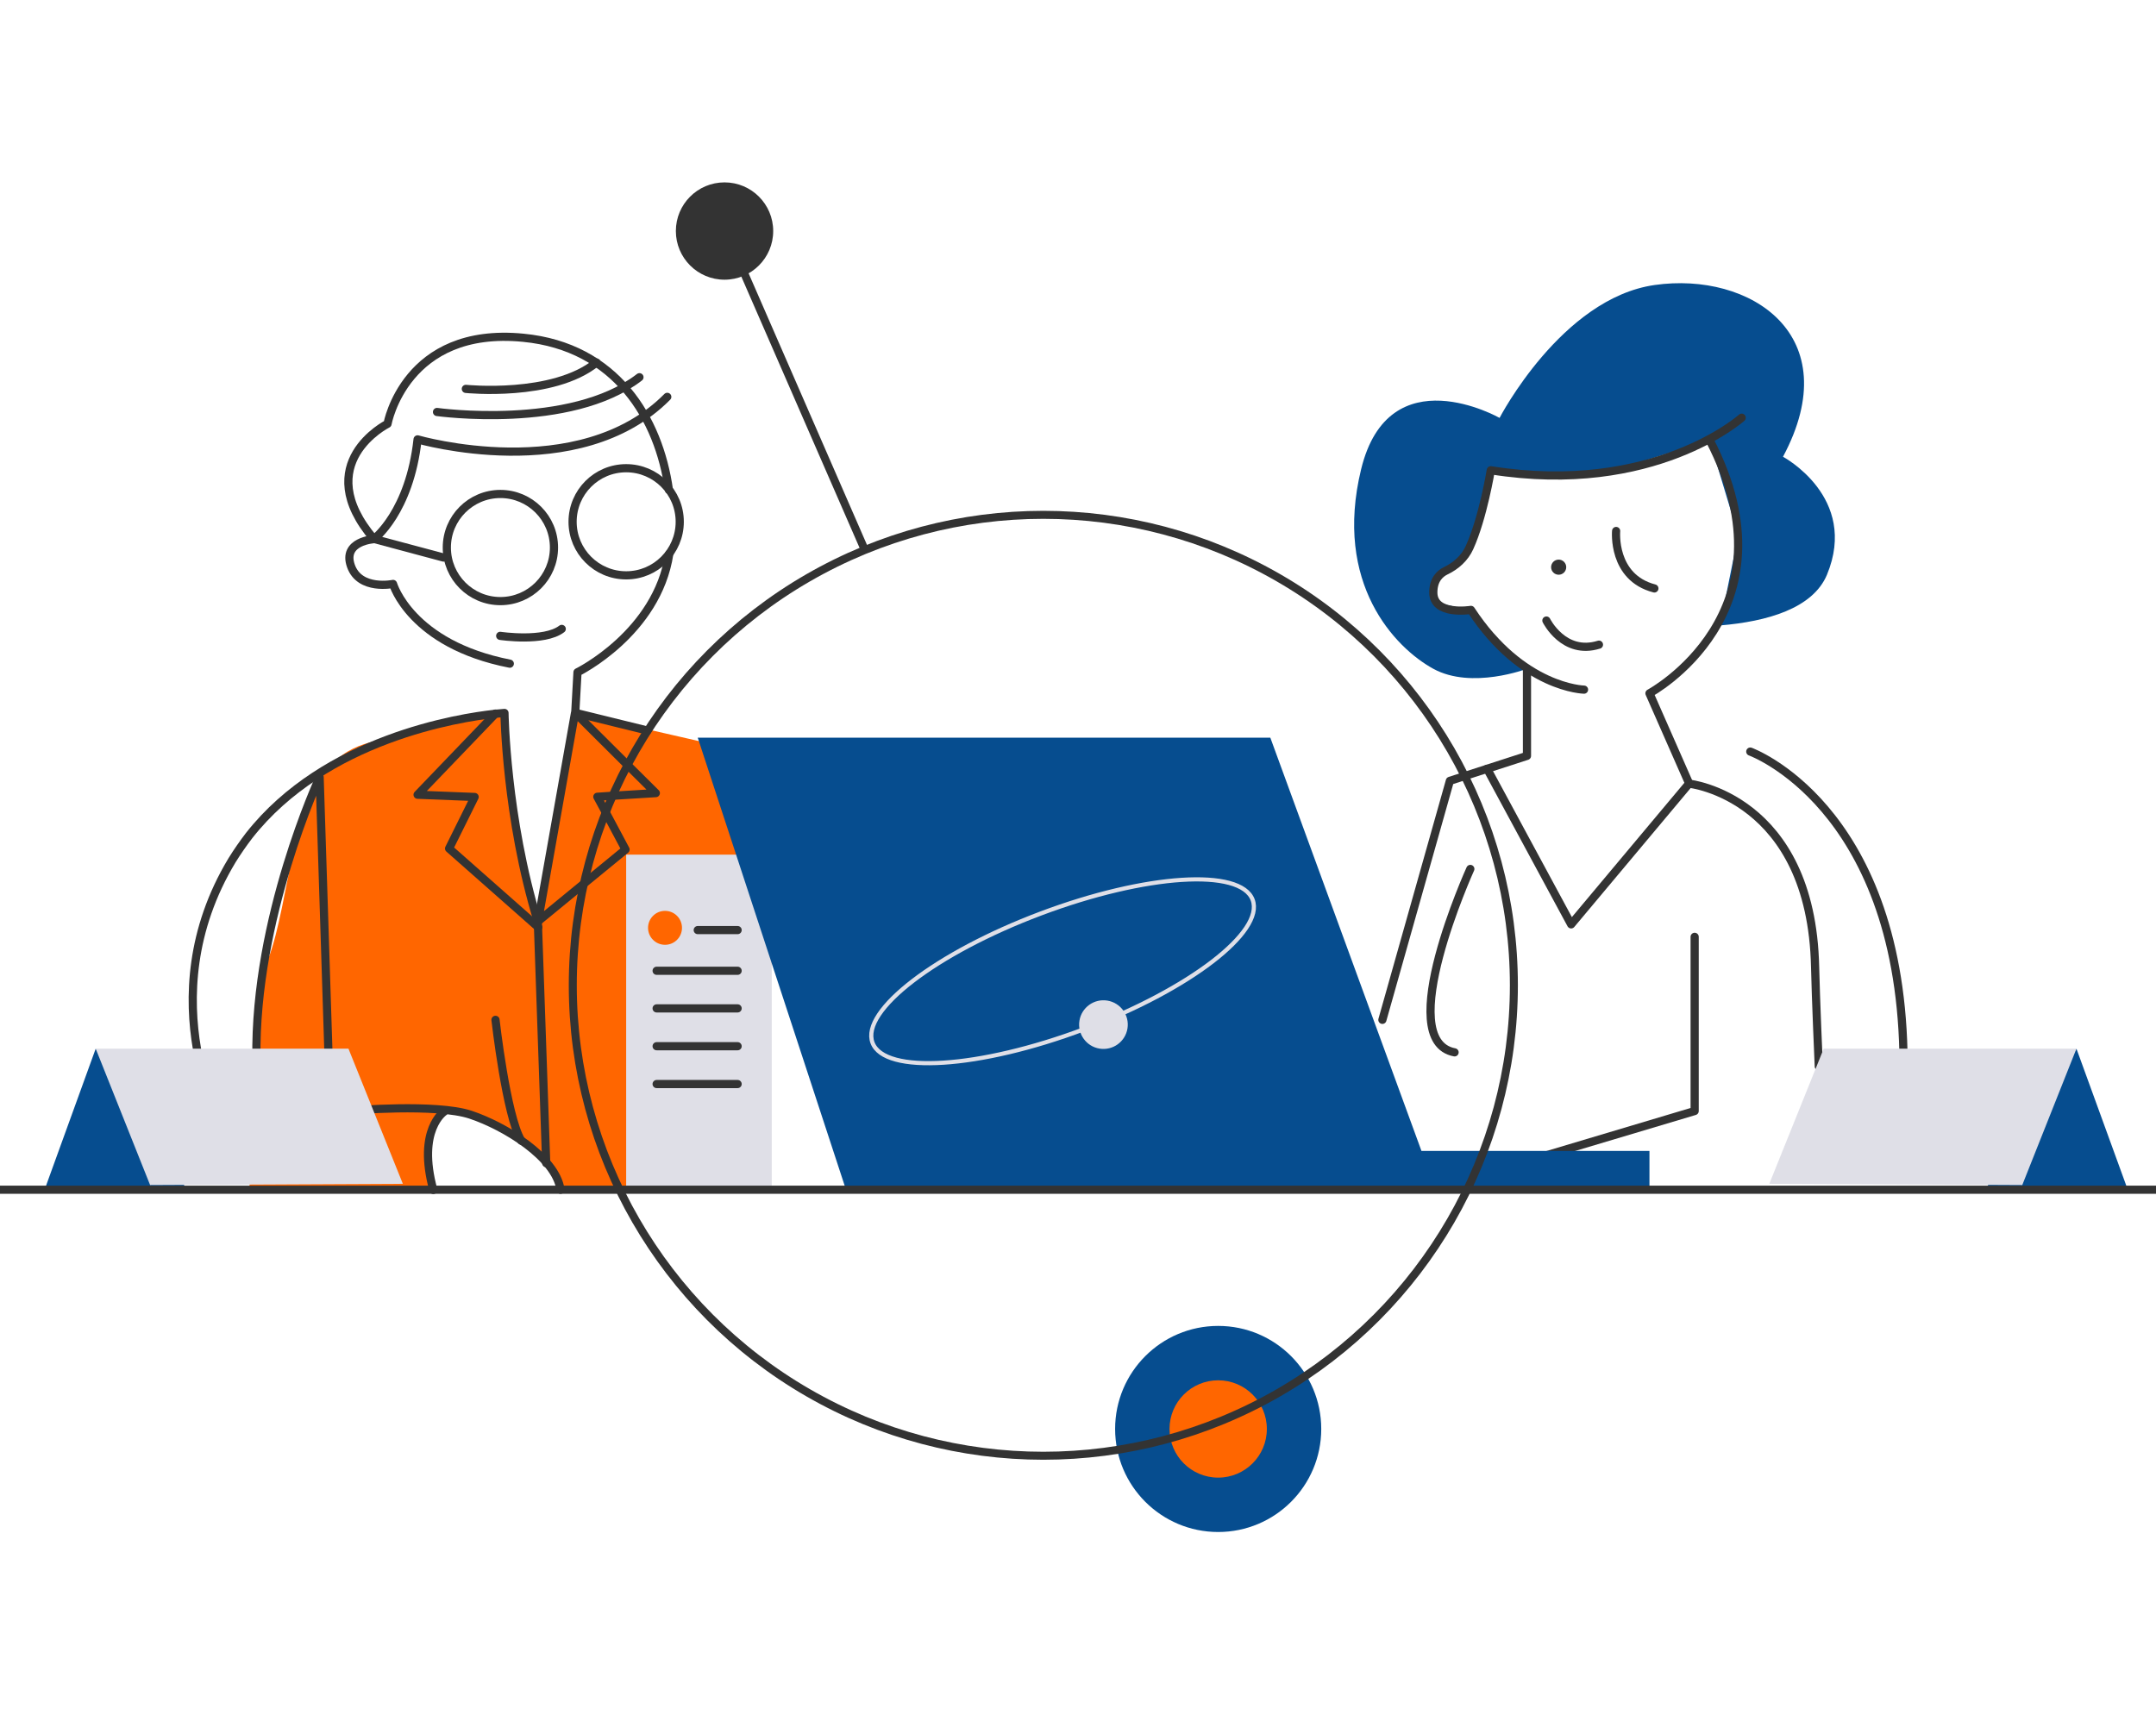 <?xml version="1.0" encoding="utf-8"?>
<!-- Generator: Adobe Illustrator 26.2.1, SVG Export Plug-In . SVG Version: 6.00 Build 0)  -->
<svg version="1.1" id="Calque_1" xmlns="http://www.w3.org/2000/svg" xmlns:xlink="http://www.w3.org/1999/xlink" x="0px" y="0px"
	 viewBox="0 0 1054.3 838.6" style="enable-background:new 0 0 1054.3 838.6;" xml:space="preserve">
<style type="text/css">
	.st0{fill:#FF6600;}
	.st1{fill:#DFDFE7;}
	.st2{fill:none;stroke:#333333;stroke-width:4;stroke-linecap:round;stroke-linejoin:round;}
	.st3{fill:#064D8F;}
	.st4{fill:#333333;}
	.st5{fill:none;stroke:#333333;stroke-width:3.91;stroke-linecap:round;stroke-linejoin:round;}
	.st6{fill:none;stroke:#DFDFE7;stroke-width:2.03;stroke-miterlimit:10;}
</style>
<g id="b">
	<path class="st0" d="M399.1,375.6L352,582H274l-9-15.7L239.2,549l-22-5.3l-7.7,16.3l2.4,22h-90l5.3-105.6
		c12-15.3,14.6-78.3,29.1-96.3c15.8-19.6,26.6-15.8,46.2-22.8c17.4-6.2,34-7.7,39.8-8.3c2.9-0.3,4.5-0.4,4.5-0.4s0.7,51.2,16.3,102
		l18.1-102L399.1,375.6L399.1,375.6z"/>
	<rect x="306.2" y="418" class="st1" width="71.2" height="163.9"/>
	<path class="st2" d="M171.4,543.2c0,0,41.9-3.6,58.7,2s41.7,20.8,44,36.7"/>
	<path class="st2" d="M108.6,550.7c0,0-8.3-14.9-12.3-37.8c-4.2-24.4-3.5-57.9,17.2-92.2c2.6-4.2,5.4-8.2,8.3-12
		c37.3-47.5,102.7-57.7,120.4-59.6c2.9-0.3,4.5-0.4,4.5-0.4s0.7,51.2,16.3,102l0.1,2.9l4,115.3"/>
	<path class="st2" d="M125.4,517.6h35.3l-4.4-137.5C156.3,380.1,124.3,449.2,125.4,517.6z"/>
	<polyline class="st2" points="828.7,458.2 828.7,543.4 748,567.5 	"/>
	<path class="st2" d="M826,383.3c0,0,59.8,6.3,61.6,89.7c0.3,14.4,1.8,48.6,1.8,48.6"/>
	<path class="st2" d="M855.9,367.6c0,0,72.2,26,74.9,147.1"/>
	<polygon class="st3" points="1040.5,581.9 970.7,581.9 1015.4,512.9 	"/>
	<polygon class="st1" points="988.9,579.6 865.2,579 891.8,512.9 1015.4,512.9 	"/>
	<polygon class="st3" points="21.8,581.9 91.5,581.9 46.8,512.9 	"/>
	<polygon class="st1" points="73.4,579.6 197,579 170.4,512.9 46.8,512.9 	"/>
	<path class="st3" d="M746.7,327.1c0,0-27,10.3-45.8,0s-48.9-41.7-35.3-97.6c13.6-55.9,67.7-25.1,67.7-25.1s30.3-58.5,75.8-65
		c46.8-6.7,94.6,24.5,62.8,84c0,0,37.2,19.8,21.5,57.7c-6.9,16.5-29.3,22.9-52.3,24.8l8.9-44.2l-14-46.4l-53.6,16.9l-53.4-2.1
		l-11.6,40l-15.6,14.6l0.6,10.1l16.9,3.6L746.7,327.1L746.7,327.1z"/>
	<polygon class="st3" points="413.7,581.9 341.2,360.8 621.2,360.8 695.1,562.9 806.6,562.9 806.6,581.9 	"/>
	<circle class="st3" cx="595.7" cy="698.9" r="50.4"/>
	<circle class="st4" cx="354.3" cy="113" r="23.8"/>
	<circle class="st0" cx="595.7" cy="698.9" r="23.8"/>
	
		<ellipse transform="matrix(0.16 -0.987 0.987 0.16 -41.442 953.623)" class="st1" cx="539.7" cy="501.2" rx="11.9" ry="11.9"/>
	<circle class="st4" cx="762.2" cy="277.4" r="3.7"/>
	<line class="st5" x1="364.3" y1="134.5" x2="422.7" y2="268.5"/>
	
		<ellipse transform="matrix(0.936 -0.352 0.352 0.936 -133.955 213.57)" class="st6" cx="519.7" cy="474.8" rx="99.3" ry="30.2"/>
	<line class="st2" x1="0" y1="581.9" x2="1054.3" y2="581.9"/>
	<polyline class="st2" points="676,498.8 709,381.9 746.7,369.7 746.7,327.1 	"/>
	<path class="st2" d="M727.2,376l41.1,76.1l57.7-68.9l-19.4-44.1c0,0,73.2-39.3,29.4-123.9"/>
	<path class="st2" d="M774.6,337.3c0,0-30.2-0.6-55.3-39c0,0-18.4,3-18.4-8.5c0-6.3,3.2-9.2,6-10.6c5.1-2.4,9.4-6.3,11.7-11.4
		c6.6-14.5,10.4-37.8,10.4-37.8c79.8,12.7,122.7-25.7,122.7-25.7"/>
	<path class="st2" d="M790.3,259.7c0,0-2.1,22.7,18.7,28.1"/>
	<path class="st2" d="M756.2,303.5c0,0,8.5,17.2,25.7,11.8"/>
	<path class="st2" d="M719,425c0,0-38.1,84-7.7,89.7"/>
	<path class="st2" d="M217.2,543.7c0,0-13.4,8.8-5.3,38.3"/>
	<path class="st2" d="M242.3,498.8c0,0,5.3,46.9,12.6,59.1"/>
	<polyline class="st2" points="242.3,349 204.2,388.7 232.1,389.8 219.6,415 263.2,453.5 	"/>
	<path class="st2" d="M249.3,324.6c-48.5-9.5-57.1-39-57.1-39s-16.3,3.4-20.6-8.8c-4.3-12.2,11.3-13.1,11.3-13.1
		c-31.7-37.2,6.6-56.4,6.6-56.4s8.6-47.8,66.4-42.1c45.4,4.4,66.3,39.5,71.2,74.4"/>
	<path class="st2" d="M316.6,357.3l-35.4-8.7l-18.1,102l22.3-18.3l20.5-16.8l-9.7-18.2l-4.1-7.6l7.5-0.5l21.1-1.3l-13.8-13.7
		l-25.6-25.5l1.1-19.9c0,0,39-19.1,44.9-58"/>
	<path class="st2" d="M244.6,311c0,0,21.5,3.2,30.1-3.4"/>
	<path class="st2" d="M326.3,194.1c-43.3,43.7-122.1,20.8-122.1,20.8c-3.9,35.6-21.3,48.7-21.3,48.7l34,9.1"/>
	<path class="st2" d="M213.7,201.5c0,0,65.3,9.1,99-17"/>
	<path class="st2" d="M227.8,190.2c0,0,42.5,4.4,63.9-12.9"/>
	<circle class="st2" cx="244.7" cy="267.8" r="26.2"/>
	<circle class="st2" cx="306.2" cy="255.2" r="26.2"/>
	<circle class="st5" cx="510.2" cy="481.9" r="230.1"/>
	<line class="st2" x1="321.1" y1="474.8" x2="360.7" y2="474.8"/>
	<line class="st2" x1="341.2" y1="454.9" x2="360.7" y2="454.9"/>
	<line class="st2" x1="321.1" y1="493.2" x2="360.7" y2="493.2"/>
	<line class="st2" x1="321.1" y1="511.7" x2="360.7" y2="511.7"/>
	<line class="st2" x1="321.1" y1="530.2" x2="360.7" y2="530.2"/>
	<circle class="st0" cx="325.2" cy="453.8" r="8.3"/>
</g>
</svg>
